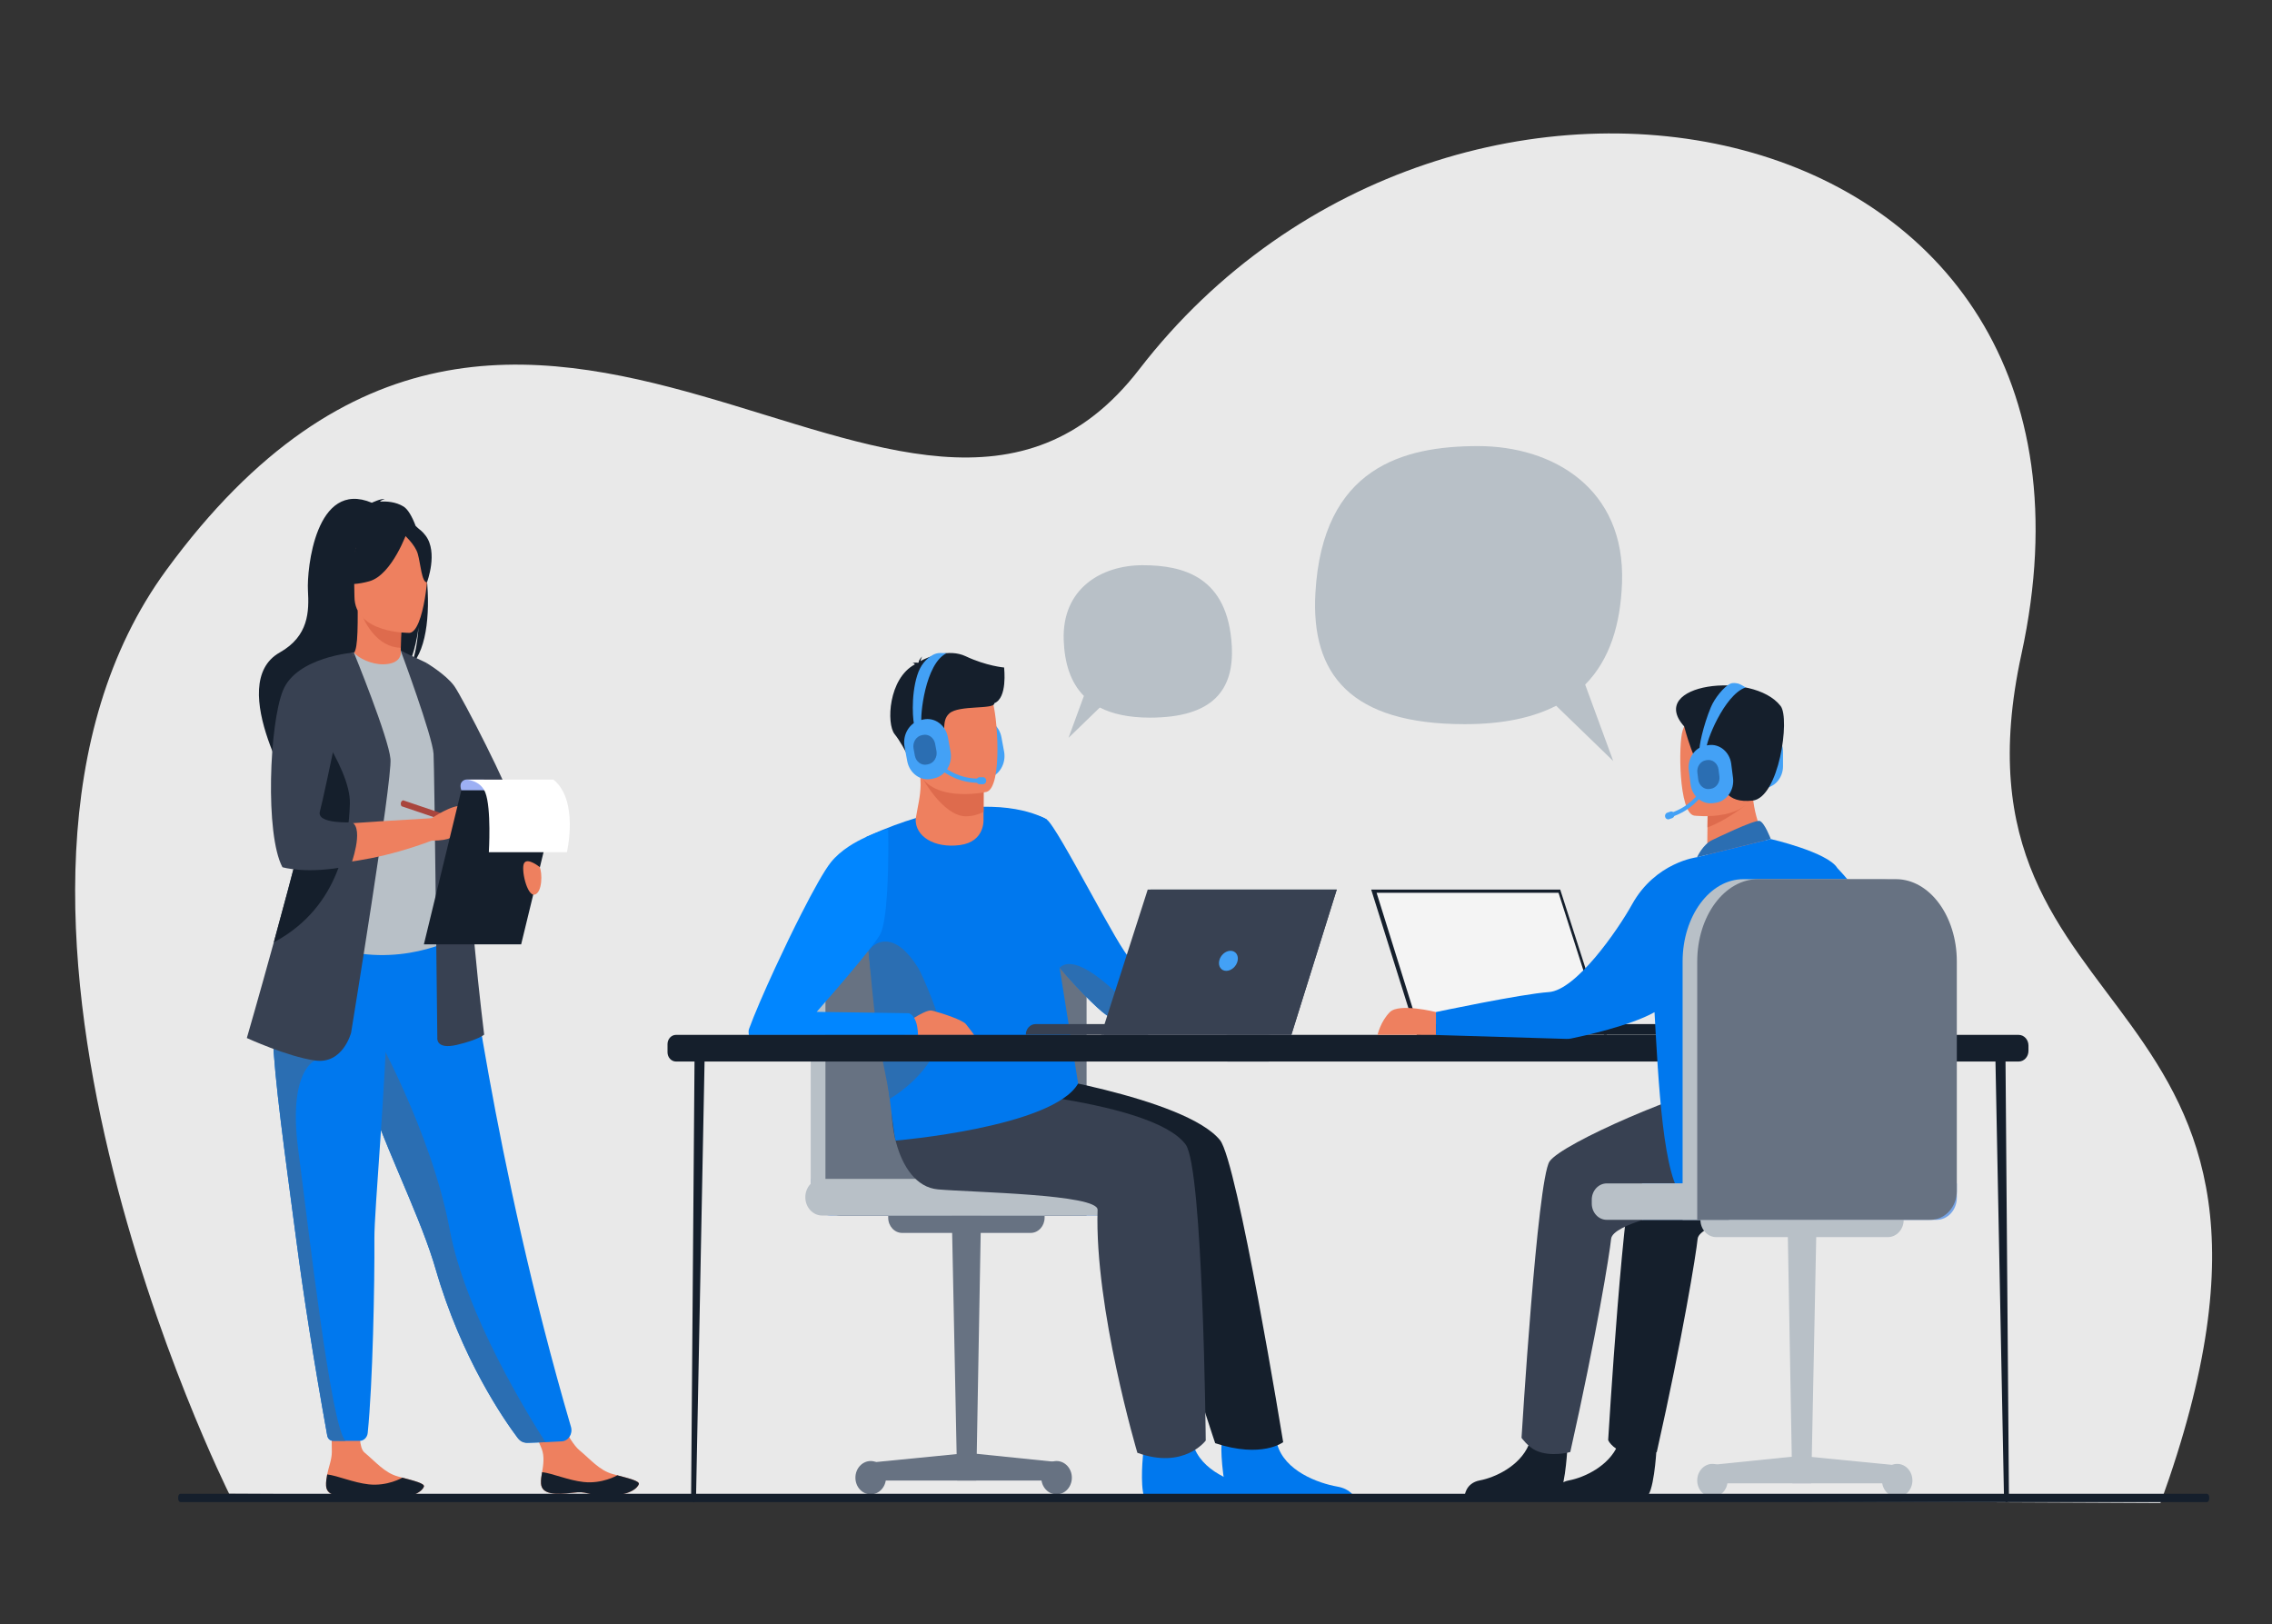 <?xml version="1.0" encoding="UTF-8" standalone="no"?><!DOCTYPE svg PUBLIC "-//W3C//DTD SVG 1.1//EN" "http://www.w3.org/Graphics/SVG/1.1/DTD/svg11.dtd"><svg width="100%" height="100%" viewBox="0 0 9834 7030" version="1.1" xmlns="http://www.w3.org/2000/svg" xmlns:xlink="http://www.w3.org/1999/xlink" xml:space="preserve" xmlns:serif="http://www.serif.com/" style="fill-rule:evenodd;clip-rule:evenodd;stroke-linejoin:round;stroke-miterlimit:2;"><rect x="0" y="0" width="9834" height="7030" fill="#333333" stroke="none"/><rect id="Artboard1" x="0" y="0" width="9833.33" height="7029.17" style="fill:none;"/><g><path d="M991.912,6465.8c-0,0 -1297.42,-2596.35 -272.375,-3997.83c1561.77,-2135.3 3221.07,414.856 4211.36,-869.198c1355.11,-1757.09 4344.84,-1183.2 3818.48,1233.18c-369.187,1694.75 1438.22,1368.24 601.942,3673.82l-8359.41,-39.967Z" style="fill:#e9e9e9;fill-rule:nonzero;"/><path d="M4879.7,5261.33l-1282.41,-0c-48.735,-0 -88.191,-43.059 -88.191,-96.17l-0,-62.448l1370.61,0l0,158.618Z" style="fill:#77a4e5;fill-rule:nonzero;"/><path d="M4225.64,6408.47l-82.677,0l-23.248,-1147.14l126.39,-0l-20.465,1147.14Z" style="fill:#677282;fill-rule:nonzero;"/><path d="M4585.17,6408.47l-804.517,0l-0,-79.16l410.063,-40.324l394.454,40.324l-0,79.16Z" style="fill:#677282;fill-rule:nonzero;"/><path d="M3702.51,6396.04c-0,-39.847 29.634,-72.083 66.198,-72.083c36.509,0 66.142,32.236 66.142,72.083c-0,39.848 -29.633,72.142 -66.142,72.142c-36.564,0 -66.198,-32.294 -66.198,-72.142Z" style="fill:#677282;fill-rule:nonzero;"/><path d="M4507.02,6396.04c-0,-39.847 29.633,-72.083 66.197,-72.083c36.509,0 66.143,32.236 66.143,72.083c-0,39.848 -29.634,72.142 -66.143,72.142c-36.564,0 -66.197,-32.294 -66.197,-72.142Z" style="fill:#677282;fill-rule:nonzero;"/><path d="M4460.96,5336.57l-556.102,-0c-33.343,-0 -60.412,-29.44 -60.412,-65.838l-0,-9.397l676.925,-0l0,9.397c0,36.398 -27.068,65.838 -60.411,65.838Z" style="fill:#677282;fill-rule:nonzero;"/><path d="M3623.92,5261.33c-63.413,-0 -114.822,-56.084 -114.822,-125.193l-0,-999.821c-0,-197.93 118.751,-358.416 265.226,-358.416l599.813,0c146.475,0 265.226,160.486 265.226,358.416l-0,1125.01l-1015.44,-0Z" style="fill:#b8c0c7;fill-rule:nonzero;"/><path d="M3635.76,5261.33c-34.763,-0 -62.976,-30.748 -62.976,-68.633l-0,-1056.38c-0,-197.93 118.749,-358.416 265.279,-358.416l599.813,0c146.475,0 265.226,160.486 265.226,358.416l-0,1125.01l-1067.34,-0Z" style="fill:#677282;fill-rule:nonzero;"/><path d="M5025.85,5261.33l-1467.31,-0c-40.166,-0 -72.801,-35.506 -72.801,-79.339c0,-43.773 32.635,-79.279 72.801,-79.279l1467.31,0c40.166,0 72.746,35.506 72.746,79.279c0,43.833 -32.58,79.339 -72.746,79.339Z" style="fill:#b8c0c7;fill-rule:nonzero;"/><path d="M5870.42,6496.49l-546.276,-0c-26.25,-34.911 -40.985,-199.298 -37.001,-241.346c0.818,-8.505 10.641,-47.937 10.641,-47.937c0,0 201.702,-92.72 227.298,31.819c0.764,3.866 1.746,7.732 2.784,11.479c32.252,116.45 177.089,169.382 260.694,184.132c54.356,9.575 74.439,40.383 81.86,61.853Z" style="fill:#0078ee;fill-rule:nonzero;"/><path d="M4381.12,4638.28c19.756,0 747.816,110.92 899.366,296.479c75.692,92.72 273.575,1307.54 273.575,1307.54c-0,0 -92.01,71.132 -294.258,4.461c-0,-0 -266.972,-786.071 -256.003,-1008.27c3.056,-61.437 -647.238,-87.13 -762.333,-116.57c-115.094,-29.499 -257.913,-101.82 -195.972,-222.493c61.996,-120.732 335.625,-261.151 335.625,-261.151Z" style="fill:#151f2c;fill-rule:nonzero;"/><path d="M5506.75,6496.49l-546.278,-0c-26.303,-34.911 -16.589,-163.851 -12.605,-205.959c0.818,-8.505 1.364,-13.441 1.364,-13.441c0,-0 186.531,-162.603 212.18,-38.064c0.765,3.866 1.692,7.732 2.729,11.479c32.307,116.45 177.089,169.382 260.696,184.132c54.354,9.575 74.437,40.383 81.914,61.853Z" style="fill:#0078ee;fill-rule:nonzero;"/><path d="M4091.07,4702.45c19.754,-0 889.323,47.044 1040.87,251.457c75.638,102.117 86.935,1281.37 86.935,1281.37c-0,0 -93.647,126.502 -295.896,53.051c0,0 -185.876,-625.668 -172.233,-1051.68c2.184,-67.741 -541.256,-75.473 -690.514,-88.438c-189.314,-16.356 -237.175,-362.674 -175.179,-495.598c61.994,-132.985 206.014,49.839 206.014,49.839Z" style="fill:#384152;fill-rule:nonzero;"/><path d="M4275.63,3368.84l-10.86,2.403c-48.57,10.693 -96.376,-23.861 -106.199,-76.793l-11.514,-62.133c-9.769,-52.932 21.938,-104.984 70.453,-115.683l10.915,-2.403c48.569,-10.693 96.375,23.867 106.144,76.793l11.516,62.133c9.823,52.938 -21.884,104.989 -70.455,115.683Z" style="fill:#43a1f6;fill-rule:nonzero;"/><path d="M4666.49,4690.02c-109.038,189.782 -789.892,246.937 -789.892,246.937c-11.461,-30.332 -63.251,-519.508 -72.036,-553.229c-22.157,-84.394 -36.511,-177.471 -45.624,-268.586c-0.109,-1.13 -0.273,-2.319 -0.383,-3.509c-15.661,-158.023 -15.771,-310.087 -13.643,-401.421c1.201,-52.843 3.166,-85.393 3.275,-86.975l0,-0.042c1.638,-0.773 3.33,-1.499 4.966,-2.218c41.203,-18.842 80.714,-35.072 118.587,-49.132c0.164,-0.041 0.328,-0.083 0.328,-0.083c31.816,-11.836 62.486,-22.041 91.956,-30.843c51.79,-15.505 100.032,-26.657 144.619,-34.388c52.553,-9.064 100.141,-13.376 142.817,-14.357c1.911,-0.084 3.766,-0.084 5.731,-0.131c11.242,-0.209 22.102,-0.167 32.689,0.089c106.309,2.48 177.09,25.544 212.89,40.924c4.966,2.135 9.223,4.146 12.824,5.942c0.437,0.214 0.929,0.428 1.364,0.636c4.093,1.963 7.204,3.634 9.388,4.829c0.272,0.125 0.6,0.298 0.873,0.512c1.036,0.6 2.073,1.243 3.056,1.885l55.992,641.614l80.223,501.546Z" style="fill:#0078ee;fill-rule:nonzero;"/><path d="M5385.87,4341.5c-77.821,39.431 -540.766,72.44 -585.242,58.522c-22.813,-7.196 -118.207,-98.786 -214.254,-211.549l-0.11,-0.06c-90.865,-106.578 -182.439,-232.068 -213.381,-322.35c-63.523,-185.583 -8.895,-350.345 -8.895,-350.345c-0,0 118.096,-0.535 166.284,31.141c48.133,31.771 323.51,584.406 360.292,598.971c36.837,14.63 472.985,41.81 522.864,67.681c0,0 50.209,88.676 -27.558,127.989Z" style="fill:#0078ee;fill-rule:nonzero;"/><path d="M4257.08,3514.49l-0.11,31.248c0,-0 7.968,97.692 -102.433,112.145c-110.347,14.493 -194.063,-37.773 -191.17,-113.18c9.823,-58.391 20.683,-98.501 21.339,-146.806c0.271,-17.949 -0.874,-36.999 -3.984,-58.505l213.926,-5.008l63.033,11.111l-0.601,168.995Z" style="fill:#ee805f;fill-rule:nonzero;"/><path d="M4257.68,3345.49l-0.601,168.995c-22.702,11.556 -48.353,18.628 -77.058,18.669c-98.34,0.173 -196.19,-172.261 -199.3,-193.767l276.959,6.103Z" style="fill:#de6b4d;fill-rule:nonzero;"/><path d="M4270.28,3427.6c-0,0 -273.902,60.777 -305.991,-125.692c-32.144,-186.47 -89.118,-304.205 84.425,-350.898c173.488,-46.688 219.821,17.497 244.433,76.894c24.611,59.403 47.533,379.077 -22.867,399.696Z" style="fill:#ee805f;fill-rule:nonzero;"/><path d="M4346.25,2889.24c-0,0 -76.403,-6.275 -166.612,-48.829c-73.184,-34.53 -165.412,3.789 -195.318,21.043c0.764,-5.264 2.674,-12.448 7.259,-19.657c-0,0 -13.426,10.414 -15.39,24.95c-1.364,1.112 -2.02,1.879 -1.638,2.135c0,-0 -15.28,-3.015 -25.049,1.808c-0,0 6.876,-1.082 9.333,3.717c0.217,0.511 0.654,0.934 1.091,1.32c-114.004,60.271 -124.263,256.798 -87.481,302.207c44.204,54.627 97.359,177.738 97.359,177.738c0,-0 19.263,-29.142 11.187,-77.263c-8.077,-48.126 30.07,-48.192 78.203,-70.156c48.189,-21.963 7.913,-83.162 50.044,-120.435c42.075,-37.272 196.736,-15.647 194.663,-44.088c57.411,-22.88 42.349,-148.085 42.349,-154.49Z" style="fill:#151f2c;fill-rule:nonzero;"/><path d="M3850.95,4756.34c-13.099,-96.587 -44.369,-219.282 -58.994,-323.6c-12.224,-86.772 -23.904,-226.477 -33.017,-317.592c-0.109,-1.13 -0.273,-2.319 -0.383,-3.509c0.601,0.304 1.583,2.022 2.184,1.19c30.289,-40.026 112.857,-83.859 212.835,75.651c19.974,31.819 101.615,227.191 98.668,267.217c-13.261,182.586 -221.293,300.643 -221.293,300.643Z" style="fill:#2b6eb2;fill-rule:nonzero;"/><path d="M3916.11,4480.2c-2.237,-14.393 0.218,-32.473 10.532,-55.073c0,-0 12.825,-9.041 29.851,-19.627c25.378,-15.582 60.031,-34.436 75.749,-31.402c2.838,0.535 6.657,1.427 11.133,2.617c37.272,9.753 124.208,38.896 137.305,56.024c10.86,14.036 25.595,31.938 35.746,47.461l-300.316,-0Z" style="fill:#ee805f;fill-rule:nonzero;"/><path d="M3973.57,4480.2l-731.935,-0c-1.964,-10.23 -2.073,-19.686 0.546,-26.823c21.829,-60.069 64.397,-159.034 113.512,-265.196c36.073,-78.089 75.638,-160.104 113.021,-233.436c51.845,-101.82 99.323,-187.028 127.265,-221.969c21.992,-27.466 49.77,-50.541 78.749,-69.544c24.558,-16.153 49.988,-29.392 73.455,-39.99l0,-0.042c1.638,-0.773 3.33,-1.499 4.966,-2.218c50.972,-22.517 91.355,-32.389 91.355,-32.389c0,-0 0.546,25.21 0.601,63.958c0.164,112.43 -3.765,339.015 -36.728,394.32c-9.167,15.404 -26.25,38.658 -47.642,65.957c-0.601,0.773 -1.2,1.546 -1.801,2.319c-11.569,14.809 -24.394,30.689 -37.874,47.044c-76.347,93.256 -173.105,202.807 -184.894,216.13c-0.818,0.891 -1.255,1.367 -1.255,1.367l1.419,0l205.25,3.093l62.978,0.952l130.538,1.962c9.004,4.223 15.99,11.181 21.392,19.805c12.607,20.162 16.482,49.423 17.082,74.7Z" style="fill:#0186ff;fill-rule:nonzero;"/><path d="M5385.87,4341.5c-77.821,39.431 -540.766,72.44 -585.242,58.522c-22.813,-7.196 -118.207,-98.786 -214.254,-211.549c4.747,0.713 48.624,-79.041 248.852,111.811c0,0 52.446,25.455 195.154,11.241c142.709,-14.274 325.965,-19.508 355.49,29.975Z" style="fill:#2b6eb2;fill-rule:nonzero;"/><path d="M4043.86,3368.84l-10.915,2.403c-48.569,10.693 -96.321,-23.861 -106.144,-76.793l-11.516,-62.133c-9.822,-52.932 21.884,-104.984 70.455,-115.683l10.915,-2.403c48.569,-10.693 96.321,23.867 106.144,76.793l11.516,62.133c9.822,52.938 -21.884,104.989 -70.455,115.683Z" style="fill:#43a1f6;fill-rule:nonzero;"/><path d="M3959,3145.08c-7.312,-14.375 -18.009,-130.022 11.133,-222.1c14.08,-44.511 36.891,-69.882 65.487,-87.011c10.37,-6.197 21.939,-9.504 33.728,-9.504l28.758,0.523c-94.629,43.673 -116.567,277.316 -109.199,302.242c-0.219,-0.773 -0.546,-1.332 -0.765,-1.742l-29.142,17.592Z" style="fill:#43a1f6;fill-rule:nonzero;"/><path d="M4235.25,3388.31c-159.08,-0 -237.83,-136.999 -238.593,-138.391l14.188,-9.48l-7.093,4.74l7.093,-4.746c0.765,1.303 74.876,129.707 224.405,129.707c0.982,0 1.966,-0.006 3.002,-0.017l0.164,18.169c-1.038,0.006 -2.129,0.018 -3.166,0.018Z" style="fill:#43a1f6;fill-rule:nonzero;"/><path d="M4018.21,3308.01l-5.403,1.189c-24.23,5.335 -48.024,-11.882 -52.935,-38.254l-5.731,-30.962c-4.856,-26.371 10.915,-52.307 35.145,-57.636l5.403,-1.202c24.231,-5.329 48.024,11.895 52.882,38.266l5.729,30.956c4.912,26.371 -10.86,52.314 -35.09,57.643Z" style="fill:#2b6eb2;fill-rule:nonzero;"/><path d="M4255,3394.35l-15.007,-0c-7.64,-0 -13.915,-6.81 -13.915,-15.143c-0,-8.32 6.275,-15.136 13.915,-15.136l15.007,-0c7.641,-0 13.862,6.816 13.862,15.136c0,8.333 -6.221,15.143 -13.862,15.143Z" style="fill:#43a1f6;fill-rule:nonzero;"/><path d="M2341.72,6421.85c3.22,47.936 65.324,48.472 135.724,39.55c70.399,-8.921 51.68,10.527 150.294,12.014c98.614,1.487 132.558,-34.019 137.36,-49.364c4.257,-13.619 -43.222,-25.097 -94.029,-38.598c-6.385,-1.666 -12.825,-3.45 -19.21,-5.174c-57.302,-15.88 -95.23,-62.627 -144.237,-103.426c-46.441,-38.599 -106.308,-178.482 -106.308,-178.482l-134.687,-6.661c0,-0 56.702,125.371 78.04,179.433c12.497,31.819 7.204,70.834 1.746,100.869c-2.947,16.295 -5.839,32.948 -4.693,49.839Z" style="fill:#ee805f;fill-rule:nonzero;"/><path d="M2477.45,6461.4c70.399,-8.921 51.68,10.527 150.294,12.014c98.614,1.487 132.558,-34.019 137.36,-49.364c4.257,-13.619 -43.222,-25.097 -94.029,-38.598l-0.6,1.011c-0,-0 -63.523,37.171 -144.674,28.25c-66.197,-7.256 -133.759,-37.35 -179.382,-42.702c-2.947,16.295 -5.839,32.948 -4.693,49.839c3.22,47.936 65.324,48.472 135.724,39.55Z" style="fill:#151f2c;fill-rule:nonzero;"/><path d="M1411.47,6431.78c3.22,47.936 65.27,48.531 135.723,39.729c70.4,-8.862 51.682,10.527 150.24,12.133c98.614,1.605 132.613,-33.841 137.416,-49.186c4.256,-13.619 -43.222,-25.157 -93.976,-38.717c-6.439,-1.665 -12.824,-3.45 -19.209,-5.175c-57.302,-15.939 -95.176,-62.745 -144.128,-103.604c-46.442,-38.658 -0.054,-267.752 -0.054,-267.752l-148.167,-15.702c0,0 7.095,192.875 7.041,280.6c-0.055,34.554 -14.681,67.86 -20.138,97.835c-2.947,16.296 -5.839,32.949 -4.748,49.839Z" style="fill:#ee805f;fill-rule:nonzero;"/><path d="M1547.19,6471.51c70.4,-8.862 51.682,10.527 150.24,12.133c98.614,1.605 132.613,-33.841 137.416,-49.186c4.256,-13.619 -43.222,-25.157 -93.976,-38.717l-0.655,1.011c0,-0 -63.468,37.112 -144.672,28.131c-66.198,-7.315 -133.705,-37.528 -179.328,-42.94c-2.947,16.296 -5.839,32.949 -4.748,49.839c3.22,47.936 65.27,48.531 135.723,39.729Z" style="fill:#151f2c;fill-rule:nonzero;"/><path d="M1843.85,2472.24c25.486,-114.322 -11.46,-167.557 -44.805,-195.903c-15.826,-42.077 -33.889,-72.403 -52.335,-83.834c-33.672,-20.858 -74.056,-23.136 -102.27,-21.316c7.258,-8.172 21.556,-11.151 21.556,-11.151c-17.463,-2.837 -56.538,16.082 -56.538,16.082c-243.45,-102.225 -281.706,288.396 -276.576,379.153c5.075,90.74 4.366,197.621 -122.244,269.121c-241.65,136.434 80.277,650.547 80.277,650.547c-6.112,-73.332 304.355,-460.343 466.382,-576.245c39.402,-63.269 53.427,-175.033 54.464,-183.835c-6.821,88.622 -20.738,138.325 -33.126,166.319c73.838,-74.057 84.752,-251.879 65.215,-408.938Z" style="fill:#151f2c;fill-rule:nonzero;"/><path d="M1747.69,2904.46c0.819,0.393 -78.203,45.111 -137.688,27.394c-55.883,-16.617 -92.447,-95.623 -91.628,-95.795c23.63,-5.127 30.452,-40.591 29.961,-192.97l10.751,2.296l179.982,38.842c-0,0 -4.093,61.729 -4.257,119.876c-0.109,48.829 2.62,95.142 12.879,100.357Z" style="fill:#ee805f;fill-rule:nonzero;"/><path d="M1739.07,2684.23c-0,0 -4.093,61.729 -4.257,119.876c-100.687,-3.092 -153.951,-103.217 -175.725,-158.718l179.982,38.842Z" style="fill:#de6b4d;fill-rule:nonzero;"/><path d="M2471.34,6176.1c8.841,30.094 -11.023,61.2 -40.002,62.687l-70.29,3.568l-74.438,2.498c-18.609,0.595 -36.4,-8.267 -48.133,-23.968c-59.376,-79.399 -242.196,-343.999 -353.088,-728.5c-3.111,-10.765 -6.386,-21.708 -9.878,-32.711c-73.238,-232.722 -225.005,-524.8 -305.01,-789.163c-12.77,-42.108 -24.175,-81.777 -34.435,-119.246c-3.274,-12.013 -6.495,-23.849 -9.55,-35.446c-58.94,-223.267 -76.021,-369.811 -91.738,-526.406l577.656,5.001c0,0 121.644,1030.15 458.906,2181.69Z" style="fill:#0078ee;fill-rule:nonzero;"/><path d="M1931.55,3632.69c-1.419,299.572 40.33,428.096 40.33,428.096c-0,-0 -247.326,136.969 -541.312,36.16c-3.438,-1.189 -80.713,-494.956 -73.345,-539.616c13.643,-83.365 13.915,-169.626 7.148,-250.981c-17.954,-215.368 -71.272,-394.147 -71.272,-394.147c80.059,-19.858 155.097,-54.752 238.43,-88.825c19.21,26.02 77.821,53.247 128.684,51.999c58.557,-1.404 77.548,-28.72 74.492,-58.547c62.377,37.837 112.202,73.588 112.202,73.588c52.991,100.392 160.555,197.882 168.358,351.884c1.91,37.874 -83.66,381.997 -83.715,390.389Z" style="fill:#b8c0c7;fill-rule:nonzero;"/><path d="M1434.77,3666.08c-25.268,38.95 -73.674,275.693 -194.117,305.43c62.05,-168.711 109.201,-242.69 116.569,-294.564c13.643,-96.836 13.915,-197.032 7.148,-291.543c40.33,-77.013 70.4,-129.813 70.4,-129.813c3.165,-12.455 64.069,-217.7 83.606,-34.24c19.482,183.507 -55.392,401.165 -83.606,444.73Z" style="fill:#5f9aa8;fill-rule:nonzero;"/><path d="M1844.18,2868.39c-0,-0 85.679,50.678 121.807,100.689c36.128,50.006 247.707,464.387 247.707,505.858c0,41.483 -214.69,14.375 -214.69,14.375l-154.824,-620.922Z" style="fill:#384152;fill-rule:nonzero;"/><path d="M1772.69,2739.3c-0,-0 -238.321,4.282 -238.485,-157.488c-0.163,-161.764 -30.997,-270.162 121.153,-279.737c152.095,-9.575 181.728,52.123 193.844,106.096c12.115,53.985 -14.517,325.841 -76.512,331.129Z" style="fill:#ee805f;fill-rule:nonzero;"/><path d="M1763.85,2298.11c0,-0 -65.215,189.782 -165.357,217.842c-100.141,28.066 -143.581,-1.171 -143.581,-1.171c-0,-0 76.838,-66.493 92.774,-182.563c-0,0 166.939,-124.437 216.164,-34.108Z" style="fill:#151f2c;fill-rule:nonzero;"/><path d="M1747.69,2313.52c-0,0 48.734,42.37 60.577,83.561c11.896,41.198 17.244,125.996 39.947,123.112c-0,-0 49.116,-128.994 -6.112,-201.968c-58.557,-77.376 -94.412,-4.705 -94.412,-4.705Z" style="fill:#151f2c;fill-rule:nonzero;"/><path d="M1734.71,2816.83c0,0 137.851,371.185 141.89,446.307c4.093,75.115 16.263,1228.42 16.263,1228.42c0,0 -8.131,53.051 85.134,30.927c93.265,-22.065 117.605,-44.189 117.605,-44.189c-0,-0 -89.227,-711.425 -64.887,-958.873c24.285,-247.455 -186.531,-651.028 -186.531,-651.028l-109.474,-51.565Z" style="fill:#384152;fill-rule:nonzero;"/><path d="M2361.04,6242.36l-80.823,2.676c-14.407,0.476 -28.269,-6.304 -37.437,-18.437c-54.301,-71.666 -243.669,-339.895 -357.399,-734.209c-3.111,-10.765 -6.386,-21.708 -9.878,-32.711c-73.238,-232.722 -225.005,-524.8 -305.01,-789.163c-12.77,-42.108 -24.175,-81.777 -34.435,-119.246c-3.274,-12.013 -6.495,-23.849 -9.55,-35.446l85.079,-70.358c-0,-0 255.402,450.695 334.479,874.865c68.707,368.443 343.756,811.764 414.974,922.029Z" style="fill:#2b6eb2;fill-rule:nonzero;"/><path d="M1620.49,5359.82c1.365,195.135 -7.094,630.07 -28.924,842.69c-1.964,19.448 -17.081,34.138 -35.035,34.138l-60.304,0c-25.377,0 -44.368,-0.178 -57.029,-0.416c-10.914,-0.178 -20.247,-8.683 -22.374,-20.4c-59.922,-332.401 -102.817,-608.54 -134.196,-847.15c-26.304,-199.714 -49.662,-370.941 -67.616,-518.377c-18.064,-148.329 -30.671,-272.571 -35.145,-377.483c-0.71,-16.534 -1.201,-32.652 -1.528,-48.234c-0.273,-15.701 -0.328,-30.926 -0.219,-45.735l499.127,-52.992c-6.277,361.366 -57.575,914.059 -56.757,1033.96Z" style="fill:#0078ee;fill-rule:nonzero;"/><path d="M1496.22,6236.65c-22.811,0 -40.439,-0.178 -52.99,-0.357c-13.262,-0.178 -24.613,-10.526 -27.177,-24.741c-59.54,-330.498 -102.162,-605.269 -133.432,-842.868c-26.304,-199.714 -49.662,-370.941 -67.616,-518.377c-18.064,-148.329 -30.671,-272.571 -35.145,-377.483l183.147,117.402c-0,0 -116.895,44.903 -72.31,385.155c44.642,340.252 143.474,1213.1 205.523,1261.27Z" style="fill:#2b6eb2;fill-rule:nonzero;"/><path d="M1519.8,4469.49c0,0 -35.145,138.397 -156.789,120.733c-121.643,-17.664 -294.586,-97.24 -294.586,-97.24c0,-0 51.954,-178.958 116.623,-414.119c78.204,-284.727 175.071,-651.754 220.749,-883.252c12.824,-64.868 21.556,-119.043 24.83,-157.838l100.906,-213.382c-0,0 150.458,368.038 158.59,460.83c8.076,92.798 -170.323,1184.27 -170.323,1184.27Z" style="fill:#384152;fill-rule:nonzero;"/><path d="M1514.39,3479.65c-5.403,150.237 -37.819,441.904 -327.057,598.03c-0.764,0.351 -1.528,0.833 -2.292,1.184c78.204,-284.727 175.071,-651.754 220.749,-883.252c53.099,86.517 111.602,201.32 108.6,284.038Z" style="fill:#151f2c;fill-rule:nonzero;"/><path d="M1398.37,3271.4l133.158,-447.003c-0.327,0.185 -168.194,54.431 -252.619,100.922c0,-0 -52.827,74.152 -85.462,245.236c0,-0 -34.489,410.729 42.513,560.973c0,-0 243.287,53.021 632.557,-92.798l-0,-97.211c-0,0 -425.725,24.301 -512.933,35.352l42.786,-305.471Z" style="fill:#ee805f;fill-rule:nonzero;"/><path d="M1531.53,2824.39c-0,0 -246.889,18.955 -306.374,163.305c-59.429,144.344 -78.367,624.514 -2.674,765.914c0,0 104.181,32.342 288.474,-5.21c2.292,-0.463 4.53,-0.934 6.822,-1.409c-0,-0 58.775,-156.869 6.112,-187.802c0,0 -155.425,8.838 -139.216,-47.133c16.208,-55.971 146.856,-687.665 146.856,-687.665Z" style="fill:#384152;fill-rule:nonzero;"/><path d="M2150.61,3601.58l-7.313,25.473l-405.097,-137.35c0,0 -5.402,-6.708 -2.783,-15.612c2.947,-9.836 10.042,-9.86 10.042,-9.86l405.151,137.349Z" style="fill:#a9453d;fill-rule:nonzero;"/><path d="M2179.86,3625.65l-29.251,-24.075l-7.313,25.473l36.564,-1.398Z" style="fill:#a9453d;fill-rule:nonzero;"/><path d="M1868.52,3541.51c-0,0 91.902,-61.687 130.485,-52.2c38.529,9.486 136.815,87.058 89.554,103.848c-47.26,16.795 -85.571,-0.827 -103.743,11.371c-18.173,12.198 -31.598,34.495 -116.296,34.192c-84.697,-0.304 -0,-97.211 -0,-97.211Z" style="fill:#ee805f;fill-rule:nonzero;"/><path d="M1834.74,4087.49l420.977,0.173l162.027,-667.057l-420.977,-0.172l-162.027,667.056Z" style="fill:#151f2c;fill-rule:nonzero;"/><path d="M2015,3374.46c-0,0 -32.199,5.757 -18.228,45.974l143.746,-0l-45.951,-45.974l-79.567,0Z" style="fill:#9db0f4;fill-rule:nonzero;"/><path d="M2015,3374.46c-0,0 63.468,0 85.515,55.722c26.905,68.103 15.39,258.392 15.39,258.392l337.754,-0c-0,-0 53.317,-223.63 -58.121,-314.114l-380.538,0Z" style="fill:#fff;fill-rule:nonzero;"/><path d="M2335.67,3752.74c-0,0 -50.863,-41.501 -66.58,-17.557c-15.717,23.939 12.06,146.051 45.351,137.011c33.234,-8.981 33.616,-94.611 21.229,-119.454Z" style="fill:#ee805f;fill-rule:nonzero;"/><path d="M4604.11,2771.26c-8.35,-224.884 164.592,-324.801 341.463,-324.801c176.872,0 369.297,49.941 385.996,348.971c10.697,192.382 -83.387,310.753 -354.343,310.753c-91.41,-0 -162.41,-15.707 -216.819,-43.719l-135.451,131.17l66.525,-181.307c-58.939,-59.748 -83.77,-144.023 -87.371,-241.067Z" style="fill:#b8c0c7;fill-rule:nonzero;"/><path d="M7020.66,2523.45c15.226,-410.301 -300.316,-592.589 -623.006,-592.589c-322.637,-0 -673.76,91.108 -704.212,636.689c-19.538,350.987 152.15,566.962 646.527,566.962c166.722,-0 296.278,-28.661 395.547,-79.773l247.162,239.312l-121.48,-330.784c107.618,-109.004 152.914,-262.769 159.462,-439.817Z" style="fill:#b8c0c7;fill-rule:nonzero;"/><path d="M3002.22,6501.9l-0.927,0c-5.566,0 -10.041,-13.441 -9.878,-29.796l14.953,-1912.51l44.205,-15.166l-37.656,1927.8c-0.328,16.652 -5.021,29.677 -10.697,29.677Z" style="fill:#151f2c;fill-rule:nonzero;"/><path d="M2926.04,4594.74l2564.34,-0c20.356,-0 36.837,-17.961 36.837,-40.145l0,-35.09c0,-22.184 -16.481,-40.145 -36.837,-40.145l-2564.34,0c-20.356,0 -36.837,17.961 -36.837,40.145l-0,35.09c-0,22.184 16.481,40.145 36.837,40.145Z" style="fill:#151f2c;fill-rule:nonzero;"/><path d="M8684.49,6501.9l0.927,0c5.567,0 10.042,-13.441 9.933,-29.796l-15.008,-1912.51l-44.204,-15.166l37.656,1927.8c0.326,16.652 5.02,29.677 10.696,29.677Z" style="fill:#151f2c;fill-rule:nonzero;"/><path d="M5314.05,4594.74l3423.37,-0c23.466,-0 42.512,-20.697 42.512,-46.271l0,-22.779c0,-25.573 -18.991,-46.33 -42.512,-46.33l-3423.43,0c-23.466,0 -42.458,20.757 -42.458,46.33l0,22.779c0,25.574 18.992,46.271 42.513,46.271Z" style="fill:#151f2c;fill-rule:nonzero;"/><path d="M4969.2,4478.71l-529.196,0c-0,-25.396 18.882,-45.974 42.185,-45.974l487.011,0l-0,45.974Z" style="fill:#384152;fill-rule:nonzero;"/><path d="M5785.94,3850.54l-196.245,628.167l-823.563,0l201.593,-628.167l818.215,0Z" style="fill:#384152;fill-rule:nonzero;"/><path d="M5785.94,3850.54l-194.444,622.338l-1.801,5.829l-811.502,0l201.538,-628.167l806.209,0Z" style="fill:#384152;fill-rule:nonzero;"/><path d="M5356.84,4158.8c-5.075,24.028 -27.068,43.476 -49.061,43.476c-22.048,-0 -35.746,-19.448 -30.671,-43.476c5.076,-23.968 27.068,-43.416 49.061,-43.416c22.048,-0 35.746,19.448 30.671,43.416Z" style="fill:#43a1f6;fill-rule:nonzero;"/><path d="M5934.98,3850.54l197.555,628.821l822.254,-0.654l-201.594,-628.167l-818.215,0Z" style="fill:#151f2c;fill-rule:nonzero;"/><path d="M5958.4,3864.34l189.915,608.659l1.746,5.71l792.675,0l-196.899,-614.369l-787.437,0Z" style="fill:#f4f4f4;fill-rule:nonzero;"/><path d="M6132.54,4479.36l1148.38,-0.654c-0,-25.396 -18.884,-45.974 -42.185,-45.974l-1117.99,0l11.787,46.628Z" style="fill:#151f2c;fill-rule:nonzero;"/><path d="M7630.19,3411.76l-10.806,0c-48.024,0 -87.317,-42.833 -87.317,-95.188l0,-61.455c0,-52.355 39.293,-95.188 87.317,-95.188l10.806,-0c48.023,-0 87.317,42.833 87.317,95.188l-0,61.455c-0,52.355 -39.294,95.188 -87.317,95.188Z" style="fill:#43a1f6;fill-rule:nonzero;"/><path d="M7169.48,6280.01c0,0 -11.623,196.8 -46.551,199.536c-4.638,0.357 -177.199,-0.06 -177.199,-0.06l-220.256,-1.903c-0,0 1.583,-57.809 65.978,-69.882c64.397,-12.073 172.288,-61.139 211.471,-153.8c41.203,-97.478 166.557,26.109 166.557,26.109Z" style="fill:#151f2c;fill-rule:nonzero;"/><path d="M7799.97,4661.53c8.404,7.731 232.755,272.629 214.418,476.091c-5.348,59.712 -52.608,104.674 -107.727,104.674l-273.248,0c-0,0 -278.814,54.3 -285.473,119.96c-6.658,65.659 -63.686,419.65 -176.762,922.682c0,0 -83.333,31.284 -133.868,8.921c-66.852,-29.499 -76.566,-60.842 -76.566,-60.842c0,0 67.398,-1126.38 120.607,-1205.66c53.209,-79.28 601.396,-314.916 778.868,-338.409c177.472,-23.433 -60.249,-27.417 -60.249,-27.417Z" style="fill:#151f2c;fill-rule:nonzero;"/><path d="M6215.22,4380.58c0,-0 -158.59,-40.205 -199.137,-0c-40.549,40.145 -53.482,98.429 -53.482,98.429l252.619,0l0,-98.429Z" style="fill:#ee805f;fill-rule:nonzero;"/><path d="M6783.43,6280.01c-0,0 -11.569,196.8 -46.551,199.536c-4.638,0.357 -177.199,-0.06 -177.199,-0.06l-220.256,-1.903c-0,0 1.582,-57.809 65.978,-69.882c64.396,-12.073 172.287,-61.139 211.471,-153.8c41.203,-97.478 166.557,26.109 166.557,26.109Z" style="fill:#151f2c;fill-rule:nonzero;"/><path d="M8007.18,4661.53c6.386,5.828 54.956,148.209 87.372,309.92c27.942,139.11 -69.199,270.845 -199.901,270.845l-635.668,0c0,0 -278.869,54.3 -285.527,119.96c-6.658,65.659 -63.686,419.65 -176.762,922.682c0,0 -83.606,23.909 -148.876,-6.482c-34.709,-16.177 -62.104,-54.954 -62.104,-54.954c-0,-0 67.997,-1116.87 121.206,-1196.14c53.209,-79.28 601.343,-314.916 778.813,-338.409c177.527,-23.433 521.447,-27.417 521.447,-27.417Z" style="fill:#384152;fill-rule:nonzero;"/><path d="M7654.86,3654.53l-98.286,102.855l-167.541,0.048c-0.164,-14.679 0.382,-75.89 0.983,-131.361c0.055,-3.26 0.109,-6.524 0.109,-9.73c0.108,-12.311 0.272,-24.2 0.436,-35.03c0.328,-30.558 0.601,-52.707 0.601,-52.707l43.058,-32.086l95.667,-71.386l51.735,-38.54c-0,0.946 4.257,51.38 4.912,58.701c11.46,130.564 68.326,209.236 68.326,209.236Z" style="fill:#ee805f;fill-rule:nonzero;"/><path d="M7411.3,3635.98c3.221,-1.469 184.458,-90.067 205.631,-82.443c21.23,7.625 47.643,78.173 47.643,78.173l-319.144,78.631c0,-0 25.104,-55.656 65.87,-74.361Z" style="fill:#2b6eb2;fill-rule:nonzero;"/><path d="M8195.18,4227.91c-34.489,-232.068 -180.308,-405.763 -242.686,-470.863c-41.858,-68.669 -287.928,-125.336 -287.928,-125.336c-0,0 -203.83,50.226 -319.144,78.631c0,-0 -179.873,21.274 -281.27,204.08c-62.759,113.119 -242.414,371.714 -360.4,379.742c-117.988,8.029 -488.539,86.417 -488.539,86.417l0,99.321l564.941,16.891c6.877,0.238 13.753,-0.357 20.52,-1.784c48.624,-9.992 257.039,-55.133 360.618,-113.893c16.591,290.829 36.128,734.922 129.338,805.459c98.56,74.581 791.857,84.572 865.258,-29.142c37.547,-58.166 -8.513,-402.7 -66.033,-734.864c71.545,-37.112 119.843,-97.418 105.325,-194.659Z" style="fill:#0078ee;fill-rule:nonzero;"/><path d="M7554.82,3485.93l-8.569,5.776c0,-0 -78.803,61.859 -155.697,89.604c0.328,-30.558 0.601,-52.707 0.601,-52.707l43.058,-32.086l120.607,-10.587Z" style="fill:#de6b4d;fill-rule:nonzero;"/><path d="M7332.44,3530.2c0,-0 257.749,33.228 274.23,-142.007c16.536,-175.229 60.958,-288.955 -102.925,-317.58c-163.829,-28.632 -202.194,34.649 -220.748,91.679c-18.555,57.03 -17.19,354.752 49.443,367.908Z" style="fill:#ee805f;fill-rule:nonzero;"/><path d="M7289.82,3144.35c0,-0 48.679,190.097 83.88,174.241c35.254,-15.849 67.452,-28.839 72.036,30.51c4.638,59.35 25.103,128.935 139.871,116.237c114.822,-12.698 163.065,-355.382 121.698,-409.212c-119.296,-155.299 -583.223,-97.128 -417.485,88.224Z" style="fill:#151f2c;fill-rule:nonzero;"/><path d="M7107.27,5279.95l1274.88,0c48.407,0 87.645,-42.762 87.645,-95.515l-0,-62.151l-1362.53,0l0,157.666Z" style="fill:#77a4e5;fill-rule:nonzero;"/><path d="M6954.52,5279.95l964.471,0c35.801,0 64.833,-31.581 64.833,-70.596l-0,-16.415c-0,-39.015 -29.032,-70.655 -64.833,-70.655l-964.471,0c-35.8,0 -64.833,31.64 -64.833,70.655l-0,16.415c-0,39.015 29.033,70.596 64.833,70.596Z" style="fill:#b8c0c7;fill-rule:nonzero;"/><path d="M7757.45,6420.36l82.242,0l23.085,-1140.42l-125.628,0l20.301,1140.42Z" style="fill:#b8c0c7;fill-rule:nonzero;"/><path d="M7400.11,6420.36l799.716,0l-0,-78.744l-407.607,-40.026l-392.109,40.026l0,78.744Z" style="fill:#b8c0c7;fill-rule:nonzero;"/><path d="M8277.54,6407.99c-0,-39.609 -29.469,-71.666 -65.761,-71.666c-36.346,0 -65.814,32.057 -65.814,71.666c-0,39.61 29.468,71.726 65.814,71.726c36.292,0 65.761,-32.116 65.761,-71.726Z" style="fill:#b8c0c7;fill-rule:nonzero;"/><path d="M7477.77,6407.99c-0,-39.609 -29.414,-71.666 -65.76,-71.666c-36.346,0 -65.815,32.057 -65.815,71.666c-0,39.61 29.469,71.726 65.815,71.726c36.346,0 65.76,-32.116 65.76,-71.726Z" style="fill:#b8c0c7;fill-rule:nonzero;"/><path d="M7428.76,5354.77l742.414,-0c37.928,-0 68.653,-33.484 68.653,-74.819l-879.719,0c0,41.335 30.724,74.819 68.652,74.819Z" style="fill:#b8c0c7;fill-rule:nonzero;"/><path d="M8343.9,5279.95c34.545,0 62.597,-30.51 62.597,-68.216l-0,-1050.08c-0,-196.741 -118.097,-356.292 -263.698,-356.292l-596.266,-0c-145.601,-0 -263.644,159.551 -263.644,356.292l0,1118.29l1061.01,0Z" style="fill:#b8c0c7;fill-rule:nonzero;"/><path d="M8355.63,5279.95c63.087,0 114.167,-55.667 114.167,-124.42l-0,-993.873c-0,-196.741 -118.041,-356.292 -263.643,-356.292l-596.267,-0c-145.6,-0 -263.696,159.551 -263.696,356.292l-0,1118.29l1009.44,0Z" style="fill:#677282;fill-rule:nonzero;"/><path d="M7240.86,3533.98c147.075,-50.636 183.148,-202.343 183.475,-203.877l-15.662,-4.235l7.803,2.111l-7.803,-2.117c-0.328,1.433 -34.491,143.743 -172.669,191.329c-0.929,0.315 -1.856,0.624 -2.783,0.939l4.692,16.849c0.982,-0.327 1.965,-0.666 2.947,-0.999Z" style="fill:#43a1f6;fill-rule:nonzero;"/><path d="M7224.22,3545.86l13.862,-4.776c7.04,-2.438 11.024,-10.723 8.787,-18.419c-2.238,-7.696 -9.878,-12.002 -16.918,-9.575l-13.862,4.782c-7.04,2.426 -11.024,10.717 -8.786,18.413c2.237,7.695 9.823,12.001 16.917,9.575Z" style="fill:#43a1f6;fill-rule:nonzero;"/><path d="M7426.63,3474.71l-10.697,1.611c-47.587,7.197 -91.901,-29.35 -98.504,-81.205l-7.749,-60.872c-6.605,-51.856 26.904,-100.173 74.492,-107.369l10.696,-1.611c47.587,-7.197 91.901,29.35 98.504,81.205l7.749,60.872c6.604,51.856 -26.904,100.173 -74.491,107.369Z" style="fill:#43a1f6;fill-rule:nonzero;"/><path d="M7356.72,3252.66c-6.33,-12.977 15.935,-113.804 48.679,-192.007c15.827,-37.801 55.773,-88.396 84.316,-101.433c10.314,-4.716 23.957,-2.789 35.145,-0.042c8.132,2.005 30.834,16.392 30.834,16.392c-93.702,31.836 -175.179,243.089 -169.286,265.243c-0.164,-0.684 -0.436,-1.19 -0.6,-1.558l-29.088,13.405Z" style="fill:#43a1f6;fill-rule:nonzero;"/><path d="M7405.13,3414.18l-5.349,0.809c-23.684,3.581 -45.787,-14.625 -49.062,-40.46l-3.874,-30.332c-3.274,-25.841 13.425,-49.911 37.11,-53.497l5.348,-0.797c23.685,-3.592 45.788,14.619 49.061,40.454l3.875,30.332c3.275,25.836 -13.425,49.911 -37.109,53.491Z" style="fill:#2b6eb2;fill-rule:nonzero;"/><path d="M9562.3,6481.09l0,5.234c0,8.386 -4.474,15.285 -9.931,15.285l-8771.27,-0c-5.457,-0 -9.932,-6.899 -9.932,-15.285l0,-5.234c0,-8.386 4.475,-15.285 9.932,-15.285l8771.27,0c5.457,0 9.931,6.899 9.931,15.285Z" style="fill:#151f2c;fill-rule:nonzero;"/></g></svg>